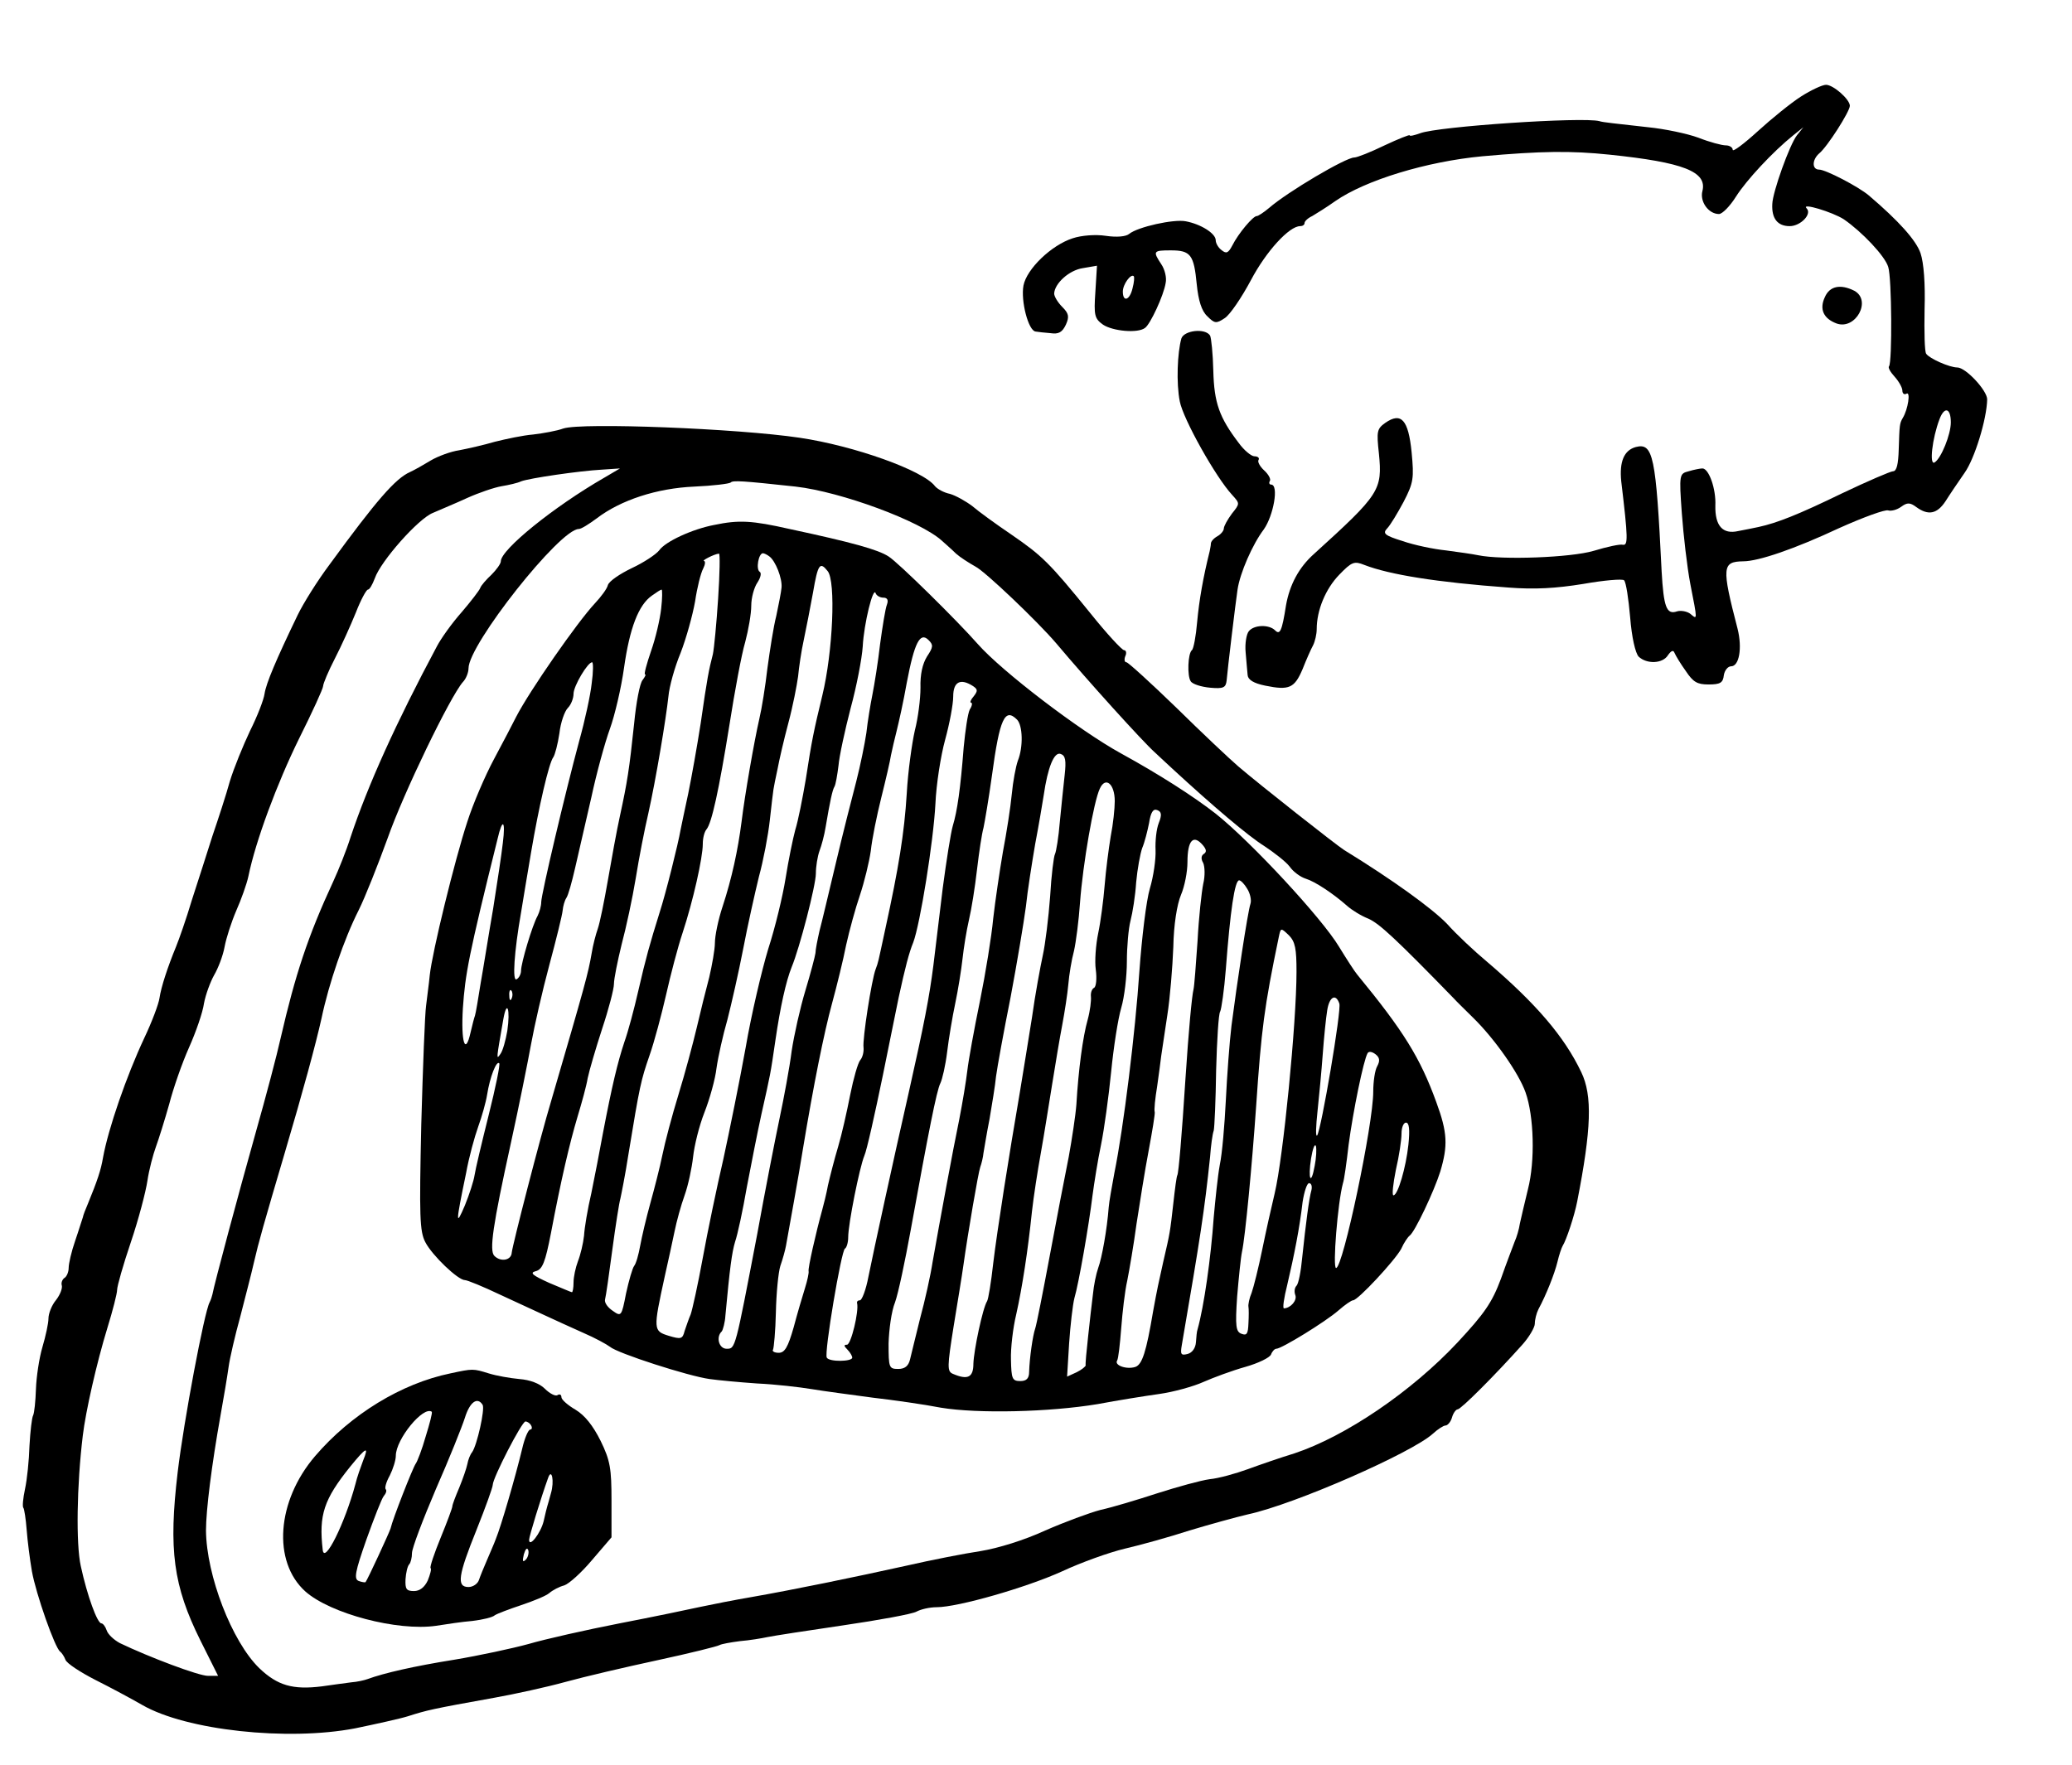 <?xml version="1.0" standalone="no"?>
<!DOCTYPE svg PUBLIC "-//W3C//DTD SVG 20010904//EN"
 "http://www.w3.org/TR/2001/REC-SVG-20010904/DTD/svg10.dtd">
<svg version="1.0" xmlns="http://www.w3.org/2000/svg"
 width="513pt" height="437pt" viewBox="0 0 513 437"
 preserveAspectRatio="xMidYMid meet">
<g transform="translate(0,437) scale(0.1,-0.1)"
fill="#000000" stroke="none">
<path d="M4459 4131 c-25 -16 -73 -55 -107 -86 -34 -31 -62 -52 -62 -46 0 6
-8 11 -17 11 -10 0 -40 8 -68 19 -27 10 -84 22 -125 26 -79 9 -112 12 -120 15
-41 11 -400 -13 -444 -30 -14 -5 -26 -8 -26 -5 0 2 -28 -9 -62 -25 -35 -17
-68 -30 -75 -30 -21 0 -165 -85 -211 -125 -13 -11 -27 -20 -30 -20 -9 1 -46
-43 -61 -73 -10 -19 -15 -21 -27 -11 -8 6 -14 17 -14 24 0 17 -37 40 -74 47
-30 6 -119 -14 -140 -31 -8 -7 -31 -9 -58 -5 -26 4 -61 1 -82 -6 -53 -17 -114
-76 -122 -117 -7 -38 12 -112 30 -114 6 -1 23 -3 37 -4 20 -3 29 2 38 21 9 20
7 28 -9 44 -11 11 -20 26 -20 33 1 25 37 58 71 63 l35 6 -4 -65 c-4 -58 -2
-66 19 -81 24 -16 86 -22 104 -8 13 9 46 80 51 111 3 13 -2 34 -11 47 -21 32
-20 34 24 34 49 0 57 -11 64 -84 4 -40 12 -66 26 -79 18 -18 22 -19 43 -5 13
8 42 51 65 94 38 72 95 134 122 134 6 0 11 3 11 8 0 4 8 12 19 17 10 6 36 22
57 37 75 52 226 98 364 111 146 13 219 14 315 4 183 -19 242 -42 230 -90 -7
-26 15 -57 41 -57 8 0 27 19 42 43 26 41 91 111 142 152 l25 20 -16 -20 c-18
-23 -60 -140 -61 -170 -2 -36 13 -55 43 -55 27 0 56 30 42 44 -15 15 64 -9 92
-27 45 -31 102 -91 110 -118 9 -27 10 -237 2 -246 -3 -3 3 -14 14 -26 10 -11
19 -27 19 -34 0 -8 5 -11 10 -8 11 7 4 -39 -9 -60 -8 -14 -8 -17 -10 -78 -1
-36 -5 -54 -14 -54 -6 0 -64 -25 -127 -55 -107 -52 -160 -73 -206 -83 -10 -2
-33 -7 -50 -10 -39 -9 -58 13 -57 63 2 41 -16 92 -32 92 -5 0 -21 -3 -34 -7
-23 -6 -24 -7 -17 -104 4 -54 13 -133 21 -175 18 -92 18 -89 0 -74 -8 6 -23 9
-33 6 -26 -9 -33 11 -38 99 -14 287 -21 319 -64 308 -29 -8 -41 -36 -36 -85
17 -142 17 -159 4 -157 -7 2 -39 -5 -72 -15 -57 -17 -228 -23 -286 -11 -14 3
-50 8 -80 12 -30 3 -78 13 -107 23 -45 14 -50 19 -39 31 8 8 26 38 41 66 25
48 26 59 20 123 -8 81 -26 100 -65 73 -21 -15 -22 -21 -16 -76 9 -91 2 -101
-161 -249 -37 -33 -60 -76 -69 -127 -10 -64 -15 -74 -27 -62 -15 15 -52 14
-65 -2 -6 -7 -10 -31 -8 -52 2 -22 4 -48 5 -57 1 -11 14 -20 44 -26 59 -12 72
-6 92 41 9 23 21 50 26 59 5 10 9 28 9 40 0 47 22 100 56 135 31 32 37 34 62
24 62 -24 179 -43 357 -56 65 -5 117 -2 185 9 51 9 97 13 101 9 5 -5 11 -46
15 -91 4 -51 13 -89 21 -98 20 -19 60 -18 73 4 8 11 13 13 16 5 3 -7 15 -27
28 -45 18 -27 28 -33 56 -33 29 0 36 4 38 23 2 12 10 22 18 22 20 0 28 45 16
93 -40 154 -38 166 14 167 38 0 128 31 237 82 60 27 115 47 122 44 7 -2 21 1
32 9 15 11 22 11 38 -1 29 -21 51 -17 72 15 10 16 31 47 47 70 25 35 55 133
56 182 0 22 -53 79 -74 79 -19 0 -69 22 -77 34 -4 5 -5 54 -4 110 2 64 -2 115
-10 139 -11 32 -54 80 -128 143 -26 22 -107 64 -123 64 -18 0 -18 24 0 40 20
16 76 104 76 118 0 16 -41 52 -59 52 -9 0 -37 -13 -62 -29z m-1655 -475 c-7
-30 -24 -35 -24 -8 0 18 20 45 27 38 2 -2 1 -15 -3 -30z m2026 -332 c0 -30
-24 -89 -40 -99 -14 -9 -6 60 12 107 12 32 28 28 28 -8z"/>
<path d="M4518 3634 c-14 -30 -3 -53 29 -65 47 -17 88 57 44 81 -34 17 -61 12
-73 -16z"/>
<path d="M2925 3532 c-10 -35 -13 -111 -4 -156 8 -43 89 -188 130 -232 19 -21
19 -21 -1 -46 -11 -15 -20 -31 -20 -37 0 -5 -7 -14 -16 -19 -9 -5 -16 -13 -16
-18 0 -5 -2 -13 -3 -19 -16 -64 -26 -121 -31 -175 -3 -36 -9 -67 -13 -70 -10
-8 -12 -64 -3 -77 4 -7 26 -14 48 -16 33 -3 39 0 41 18 2 25 22 192 27 225 6
41 37 112 65 149 24 34 38 111 18 111 -4 0 -6 4 -3 9 3 4 -3 16 -14 26 -11 10
-17 22 -14 26 3 5 -2 9 -10 9 -8 0 -26 15 -39 33 -48 63 -61 99 -63 179 -1 42
-5 81 -8 87 -12 19 -64 13 -71 -7z"/>
<path d="M1395 3309 c-16 -6 -50 -12 -75 -15 -25 -2 -67 -11 -95 -18 -27 -8
-67 -17 -88 -21 -21 -3 -53 -15 -70 -25 -18 -11 -41 -24 -52 -29 -36 -16 -83
-70 -199 -229 -30 -40 -65 -96 -79 -125 -54 -112 -78 -169 -82 -195 -2 -15
-18 -56 -36 -92 -17 -36 -40 -92 -50 -125 -9 -33 -29 -94 -43 -135 -13 -41
-36 -113 -51 -159 -14 -47 -32 -98 -39 -115 -21 -51 -37 -100 -41 -127 -2 -15
-19 -60 -38 -100 -44 -94 -89 -224 -102 -296 -5 -30 -14 -57 -37 -113 -6 -14
-12 -29 -13 -35 -2 -5 -10 -32 -19 -58 -9 -26 -16 -56 -16 -67 0 -10 -5 -22
-11 -25 -5 -4 -8 -12 -6 -18 2 -7 -4 -23 -14 -36 -11 -13 -19 -34 -19 -46 0
-12 -7 -44 -15 -71 -8 -27 -15 -74 -16 -104 -1 -30 -4 -59 -7 -65 -3 -5 -7
-39 -9 -75 -1 -36 -6 -84 -11 -107 -5 -23 -7 -45 -4 -47 2 -3 6 -27 8 -54 2
-27 8 -74 13 -103 10 -56 57 -190 70 -199 4 -3 10 -12 13 -20 3 -9 37 -31 74
-50 38 -19 90 -47 116 -62 109 -63 360 -90 527 -58 53 11 112 24 131 30 47 15
59 18 215 46 50 9 128 26 175 39 47 13 150 37 229 54 79 17 147 34 152 37 5 3
28 7 51 10 24 2 54 7 68 10 14 3 98 16 187 29 89 13 171 28 182 34 11 6 33 11
50 11 53 0 223 49 311 89 47 22 117 47 155 56 39 9 111 29 160 45 50 15 115
33 145 40 116 25 407 153 458 200 12 11 26 20 31 20 5 0 13 9 16 20 3 11 10
20 14 20 8 0 92 84 160 160 17 19 31 43 31 52 0 10 4 26 9 36 19 35 40 88 47
117 4 17 10 35 13 40 9 14 29 74 36 110 35 179 38 262 10 320 -42 88 -111 169
-234 274 -30 25 -75 67 -99 94 -37 38 -135 109 -254 182 -19 12 -207 160 -262
207 -21 18 -91 84 -154 146 -63 61 -119 112 -123 112 -5 0 -6 7 -3 15 4 8 2
15 -3 15 -5 0 -43 41 -83 91 -103 127 -120 143 -197 196 -37 25 -81 57 -96 70
-16 12 -41 26 -55 30 -15 3 -31 12 -37 19 -29 39 -200 100 -335 120 -154 23
-539 38 -585 23z m101 -122 c-125 -72 -256 -178 -256 -207 0 -6 -11 -21 -23
-33 -13 -12 -26 -27 -28 -33 -2 -6 -23 -33 -46 -60 -24 -27 -51 -65 -61 -84
-102 -191 -171 -344 -214 -473 -10 -32 -30 -82 -43 -110 -63 -136 -94 -231
-130 -387 -9 -41 -37 -147 -62 -235 -42 -149 -103 -377 -107 -400 -1 -5 -4
-14 -7 -20 -13 -23 -64 -294 -79 -420 -23 -193 -11 -282 56 -417 l44 -88 -25
0 c-23 0 -145 46 -218 81 -15 8 -30 22 -33 32 -3 9 -9 17 -13 17 -10 0 -35 68
-51 142 -12 54 -10 199 5 323 7 59 34 179 61 267 13 42 24 85 24 94 0 9 15 62
34 118 19 56 37 125 41 152 4 27 14 65 21 84 7 19 22 67 33 106 10 39 32 102
49 140 17 38 34 87 37 109 4 22 16 54 25 70 10 17 22 48 26 70 4 22 17 62 29
90 12 27 26 66 30 85 18 88 71 230 125 340 33 66 60 125 60 131 0 6 13 37 29
68 16 31 39 82 52 114 12 31 26 57 30 57 4 0 11 12 17 28 15 43 108 148 144
162 18 8 57 24 85 37 29 13 67 26 85 29 18 3 40 8 48 12 21 8 145 26 200 29
l45 3 -39 -23z m474 -22 c113 -13 308 -85 362 -134 10 -9 26 -23 35 -32 10 -9
32 -23 48 -32 24 -12 154 -136 200 -190 80 -95 213 -242 244 -270 5 -5 25 -23
43 -40 102 -94 188 -167 228 -192 24 -16 53 -38 63 -51 9 -13 27 -26 40 -30
23 -7 68 -37 102 -67 11 -10 35 -25 53 -32 27 -12 67 -49 212 -198 6 -7 28
-28 48 -48 52 -51 112 -136 129 -184 21 -59 24 -170 6 -240 -8 -33 -17 -71
-20 -85 -2 -14 -8 -34 -13 -45 -4 -11 -20 -52 -34 -92 -22 -59 -41 -86 -107
-157 -115 -123 -278 -233 -404 -275 -33 -10 -85 -28 -115 -39 -30 -11 -73 -23
-95 -25 -22 -3 -80 -19 -130 -35 -49 -16 -112 -35 -140 -41 -27 -7 -89 -30
-137 -51 -52 -24 -117 -44 -160 -51 -40 -6 -122 -22 -183 -36 -131 -29 -282
-60 -385 -78 -41 -7 -97 -18 -125 -24 -27 -6 -118 -25 -201 -41 -82 -16 -184
-39 -225 -51 -40 -11 -124 -29 -184 -39 -100 -16 -174 -33 -215 -48 -8 -3 -26
-7 -40 -8 -14 -2 -47 -6 -73 -10 -72 -9 -110 2 -155 45 -68 66 -131 230 -132
341 0 50 14 162 36 285 8 44 17 98 20 120 3 22 16 78 29 125 12 47 28 108 34
135 11 48 24 94 76 270 45 152 77 270 91 333 18 86 56 197 92 268 16 32 48
113 72 179 39 111 154 349 186 386 8 8 14 24 14 34 0 59 226 345 273 345 6 0
25 12 44 26 60 46 150 75 242 79 46 2 86 7 90 10 5 6 31 4 161 -10z"/>
<path d="M1768 3070 c-53 -10 -121 -41 -136 -63 -8 -10 -38 -30 -68 -44 -29
-14 -56 -32 -59 -42 -2 -9 -17 -29 -32 -45 -44 -47 -162 -217 -195 -281 -8
-16 -33 -64 -55 -105 -22 -41 -52 -111 -66 -155 -31 -94 -87 -323 -93 -380 -2
-22 -7 -56 -9 -75 -3 -19 -8 -152 -12 -295 -5 -227 -4 -264 10 -291 17 -33 81
-94 98 -94 6 0 45 -16 87 -36 85 -39 131 -61 207 -95 28 -12 57 -28 65 -34 18
-16 195 -73 247 -80 21 -3 74 -8 118 -11 44 -2 105 -9 135 -14 30 -5 98 -14
150 -21 52 -6 129 -17 170 -25 91 -15 268 -11 388 9 48 9 116 20 152 25 36 5
86 19 110 30 25 11 71 28 103 37 32 9 61 23 64 31 3 8 9 14 13 14 13 0 122 67
154 95 16 14 32 25 36 25 12 0 103 98 119 127 7 16 17 30 21 33 13 9 61 111
76 159 19 64 18 96 -10 172 -40 110 -81 176 -196 316 -6 7 -26 38 -45 69 -42
70 -217 259 -305 329 -55 43 -141 98 -234 149 -104 57 -296 204 -355 271 -51
58 -197 202 -221 217 -26 17 -91 35 -245 68 -93 21 -125 23 -187 10z m10 -182
c-4 -62 -10 -124 -13 -138 -10 -39 -14 -58 -30 -170 -9 -58 -23 -136 -31 -175
-8 -38 -17 -79 -19 -90 -6 -35 -37 -159 -52 -205 -24 -77 -34 -112 -53 -195
-10 -44 -25 -100 -34 -125 -17 -51 -31 -110 -53 -225 -8 -44 -21 -111 -29
-150 -9 -38 -17 -86 -18 -105 -2 -19 -9 -48 -15 -63 -6 -16 -11 -39 -11 -53 0
-13 -2 -24 -4 -24 -2 0 -27 11 -56 23 -42 19 -49 25 -34 29 17 4 24 22 38 94
25 132 46 222 66 289 10 33 22 76 25 95 4 19 20 74 36 123 16 48 29 98 29 110
0 13 9 57 19 98 11 41 27 115 35 164 8 50 22 122 31 160 19 85 44 235 50 291
2 23 15 71 30 107 14 36 30 94 36 128 5 34 14 70 20 81 5 10 6 18 2 19 -7 0
25 17 37 18 3 1 2 -50 -2 -111z m127 104 c15 -11 32 -54 30 -77 -1 -11 -7 -42
-13 -70 -7 -27 -16 -86 -22 -130 -5 -44 -14 -100 -20 -125 -13 -57 -36 -189
-44 -255 -9 -70 -24 -140 -47 -210 -11 -33 -19 -73 -19 -90 0 -16 -7 -55 -14
-85 -8 -30 -22 -86 -31 -125 -9 -38 -29 -113 -45 -165 -16 -52 -34 -120 -40
-150 -6 -30 -20 -84 -30 -120 -10 -36 -21 -83 -25 -105 -4 -22 -10 -44 -15
-50 -4 -5 -13 -36 -20 -68 -11 -57 -12 -58 -33 -43 -12 8 -21 20 -19 28 2 7
10 62 18 123 8 60 17 117 20 127 2 9 12 58 20 110 28 171 31 183 52 244 12 34
30 102 41 150 11 49 29 118 41 154 26 79 50 186 50 220 0 15 4 30 9 36 13 15
31 97 57 259 13 83 30 175 39 205 8 30 15 70 15 90 0 20 7 45 15 57 8 12 11
24 6 27 -10 6 -3 46 8 46 3 0 11 -4 16 -8z m144 -36 c21 -25 13 -201 -13 -308
-21 -87 -26 -110 -41 -208 -8 -47 -19 -103 -26 -125 -6 -22 -17 -76 -24 -120
-7 -44 -26 -123 -43 -175 -16 -53 -42 -163 -56 -245 -15 -83 -40 -206 -55
-275 -16 -69 -39 -179 -51 -245 -12 -66 -26 -129 -30 -140 -5 -11 -11 -30 -15
-41 -5 -20 -9 -21 -39 -12 -39 12 -39 15 -10 148 8 36 19 85 24 110 5 25 16
65 25 90 9 25 18 68 21 95 3 28 15 77 28 110 13 33 27 83 30 110 4 28 16 82
27 120 10 39 28 118 39 175 11 58 29 138 39 179 11 40 23 103 27 140 4 36 8
71 9 76 1 6 5 28 10 50 4 22 16 74 27 115 11 41 21 93 24 115 2 22 8 63 14 90
6 28 16 80 23 118 12 70 17 77 36 53z m-412 -93 c-3 -27 -14 -74 -25 -105 -11
-32 -18 -58 -15 -58 3 0 0 -6 -6 -14 -7 -8 -16 -56 -21 -108 -12 -114 -17
-145 -35 -228 -8 -36 -21 -108 -30 -160 -9 -52 -20 -106 -25 -120 -5 -14 -12
-41 -15 -60 -9 -52 -16 -77 -100 -365 -28 -93 -96 -358 -98 -377 -1 -19 -27
-24 -43 -8 -13 13 -4 75 41 280 20 91 42 201 50 245 8 44 28 132 45 195 17 63
32 124 33 135 1 11 5 25 9 31 5 7 14 40 22 75 8 35 26 114 40 174 13 61 34
137 46 170 12 33 28 101 35 151 14 99 36 156 69 179 11 8 22 15 24 15 2 0 2
-21 -1 -47z m550 27 c10 0 13 -6 9 -17 -4 -10 -11 -54 -17 -98 -5 -44 -14
-100 -19 -125 -5 -25 -12 -67 -15 -95 -4 -27 -15 -81 -25 -120 -10 -38 -33
-128 -50 -200 -17 -71 -35 -148 -41 -170 -5 -22 -10 -47 -10 -55 -1 -8 -12
-50 -25 -93 -13 -43 -28 -110 -34 -150 -5 -40 -19 -115 -30 -167 -11 -52 -36
-180 -55 -285 -55 -287 -54 -285 -76 -285 -19 0 -27 29 -12 43 3 4 8 22 9 39
11 119 16 156 24 183 6 17 19 77 29 135 11 58 27 139 36 180 23 103 22 96 35
185 12 82 26 145 40 180 20 48 60 203 60 232 0 17 4 42 9 56 5 13 12 39 15 58
11 65 17 93 22 101 3 5 7 28 10 52 2 24 16 88 30 142 15 55 28 123 30 153 3
57 26 150 32 132 2 -6 11 -11 19 -11z m108 -146 c-11 -18 -17 -44 -16 -77 0
-28 -6 -75 -14 -106 -7 -31 -17 -101 -20 -156 -6 -98 -20 -184 -53 -335 -19
-88 -17 -81 -24 -100 -10 -26 -33 -174 -30 -194 1 -10 -2 -24 -8 -31 -6 -7
-17 -46 -25 -86 -8 -41 -21 -99 -30 -129 -9 -30 -20 -73 -25 -95 -4 -22 -11
-49 -14 -60 -16 -58 -36 -146 -34 -153 1 -4 -3 -23 -9 -42 -6 -19 -19 -63 -28
-97 -14 -49 -22 -63 -37 -63 -11 0 -17 4 -14 8 2 4 6 46 7 92 1 47 6 99 11
115 6 17 12 39 14 50 6 34 32 176 42 240 26 157 52 287 72 360 12 44 28 109
35 145 8 36 23 91 34 123 11 33 23 82 27 110 3 29 15 88 26 132 11 44 22 91
24 105 3 14 9 41 14 60 5 20 17 73 25 119 19 100 33 127 54 106 12 -12 12 -17
-4 -41z m-830 -66 c-3 -29 -17 -93 -31 -143 -35 -130 -94 -380 -94 -399 0 -9
-4 -24 -9 -34 -13 -23 -41 -117 -41 -136 0 -8 -5 -18 -11 -21 -11 -7 -6 68 11
165 5 30 16 98 25 150 19 112 44 221 55 235 4 6 11 32 15 59 3 27 13 55 21 63
8 8 14 24 14 35 0 19 35 78 46 78 3 0 3 -24 -1 -52z m944 -7 c12 -8 12 -12 2
-25 -8 -9 -10 -16 -7 -16 4 0 3 -8 -3 -17 -5 -10 -11 -52 -15 -93 -8 -103 -16
-159 -27 -195 -5 -17 -16 -87 -25 -155 -8 -69 -19 -154 -23 -190 -10 -79 -23
-146 -61 -315 -40 -176 -86 -388 -100 -457 -6 -32 -16 -58 -21 -58 -5 0 -8 -3
-7 -7 5 -20 -15 -103 -25 -103 -8 0 -8 -3 1 -12 7 -7 12 -16 12 -20 0 -10 -57
-11 -63 0 -7 11 36 266 45 270 4 2 8 15 8 28 0 33 28 173 40 202 6 13 26 103
46 200 20 97 37 184 39 192 16 74 26 112 36 136 17 45 50 249 55 344 2 47 13
118 24 158 11 40 20 88 20 107 0 37 18 46 49 26z m109 -83 c14 -14 16 -67 2
-102 -5 -14 -12 -51 -15 -83 -3 -32 -13 -96 -22 -143 -8 -47 -19 -121 -24
-165 -4 -44 -19 -136 -33 -205 -14 -68 -28 -145 -31 -171 -3 -26 -12 -80 -20
-121 -16 -77 -48 -251 -66 -353 -5 -33 -19 -96 -31 -140 -11 -44 -22 -90 -25
-102 -4 -16 -13 -23 -29 -23 -23 0 -24 3 -24 63 1 34 7 80 16 102 8 22 25 103
39 180 44 243 64 344 73 362 5 10 13 45 17 78 4 33 13 87 20 120 7 33 15 83
18 110 3 28 10 71 16 97 6 25 15 81 20 125 5 43 12 89 16 103 3 14 13 72 21
130 19 141 32 168 62 138z m118 -137 c-3 -25 -8 -77 -12 -116 -3 -38 -9 -74
-12 -80 -3 -5 -9 -52 -12 -105 -4 -53 -12 -118 -18 -145 -6 -28 -19 -97 -27
-155 -9 -58 -23 -141 -30 -185 -27 -157 -56 -341 -66 -424 -5 -46 -12 -88 -15
-93 -11 -17 -33 -122 -34 -155 0 -34 -14 -41 -51 -25 -14 6 -14 17 2 117 10
61 21 128 24 150 12 85 37 231 42 245 3 8 7 24 8 35 2 11 8 49 15 84 6 36 14
83 16 105 3 23 19 111 36 196 16 85 33 187 38 225 4 39 15 108 23 155 9 47 18
101 21 120 10 70 26 109 42 103 12 -4 14 -16 10 -52z m124 -65 c0 -18 -4 -57
-10 -87 -5 -30 -12 -84 -15 -121 -3 -37 -10 -91 -16 -119 -6 -29 -9 -69 -6
-90 3 -22 1 -42 -4 -45 -6 -3 -9 -13 -8 -22 1 -10 -2 -35 -8 -57 -12 -42 -23
-124 -28 -210 -2 -27 -11 -86 -19 -130 -9 -44 -30 -154 -47 -245 -17 -91 -33
-172 -36 -180 -6 -17 -14 -73 -15 -107 0 -17 -7 -23 -22 -23 -20 0 -22 6 -23
53 -1 28 5 79 13 112 15 67 29 158 39 255 4 36 14 101 22 145 8 44 20 121 28
170 8 50 19 116 25 147 6 32 13 77 15 100 2 24 8 61 14 83 5 22 12 76 15 120
7 95 34 251 49 282 14 31 37 12 37 -31z m109 -54 c-6 -15 -9 -45 -8 -67 1 -22
-5 -65 -14 -95 -9 -30 -20 -122 -26 -205 -10 -150 -39 -387 -62 -500 -6 -33
-13 -71 -14 -85 -4 -54 -17 -126 -26 -150 -5 -14 -11 -43 -13 -65 -3 -22 -8
-69 -12 -105 -4 -36 -7 -68 -6 -71 0 -3 -10 -11 -22 -17 l-24 -11 5 82 c3 45
9 96 13 112 11 37 36 181 45 255 4 30 13 87 21 125 8 39 19 120 25 180 6 61
17 132 25 159 8 27 14 79 14 115 0 36 4 82 9 101 5 19 12 62 14 95 3 33 10 71
15 85 6 14 13 42 17 62 4 26 10 36 20 32 11 -4 12 -12 4 -32z m-1624 -49 c-3
-27 -14 -100 -24 -163 -11 -63 -24 -146 -31 -185 -6 -38 -12 -74 -14 -80 -2
-5 -7 -25 -11 -42 -13 -58 -24 -24 -19 60 6 86 14 130 86 420 12 52 20 46 13
-10z m1734 -7 c8 -10 9 -16 1 -21 -6 -4 -7 -12 -1 -22 4 -9 5 -32 0 -52 -4
-20 -11 -83 -14 -141 -4 -58 -8 -112 -10 -120 -4 -16 -12 -100 -20 -222 -9
-141 -17 -233 -20 -238 -2 -3 -6 -34 -10 -70 -8 -71 -8 -72 -25 -145 -11 -49
-15 -67 -25 -122 -17 -101 -27 -132 -44 -138 -22 -7 -53 4 -45 16 3 5 7 41 10
80 3 39 9 92 15 118 5 25 16 89 23 141 8 52 21 134 30 181 9 48 16 91 15 95
-2 5 1 34 6 64 4 30 9 64 10 75 2 11 8 56 15 100 7 44 13 120 15 170 1 55 9
105 19 129 9 21 16 57 16 81 0 55 15 70 39 41z m109 -107 c7 -11 11 -28 8 -37
-7 -21 -34 -201 -47 -302 -5 -41 -11 -124 -14 -185 -3 -60 -9 -132 -15 -160
-5 -27 -11 -86 -15 -130 -7 -100 -24 -220 -40 -277 -2 -5 -3 -19 -4 -32 -1
-14 -9 -26 -21 -29 -16 -4 -18 -1 -14 22 46 268 56 332 70 466 2 28 6 57 9 65
2 8 5 76 6 150 2 74 6 140 10 145 3 6 10 53 14 105 11 145 22 220 33 220 4 0
13 -9 20 -21z m122 -205 c0 -127 -33 -461 -54 -549 -8 -33 -22 -96 -31 -140
-9 -44 -21 -92 -26 -106 -6 -14 -9 -30 -8 -35 1 -5 1 -23 0 -41 -1 -26 -4 -31
-17 -26 -14 5 -16 18 -11 92 4 47 9 97 12 111 8 36 25 216 35 360 13 191 20
246 56 419 5 24 5 24 25 5 16 -16 19 -34 19 -90z m-1943 -66 c-3 -8 -6 -5 -6
6 -1 11 2 17 5 13 3 -3 4 -12 1 -19z m2049 -13 c6 -15 -45 -314 -55 -327 -4
-4 -3 23 1 60 4 37 10 101 13 142 3 41 8 90 11 108 5 33 21 43 30 17z m-2060
-68 c-4 -23 -11 -49 -17 -57 -11 -16 -10 -13 7 85 9 52 18 26 10 -28z m2154
-87 c-6 -10 -10 -39 -10 -63 0 -82 -75 -437 -92 -437 -9 0 4 162 17 210 3 8 9
51 14 95 11 83 37 210 47 227 3 5 11 4 20 -3 10 -8 11 -16 4 -29z m-2200 -121
c-17 -68 -33 -135 -35 -149 -2 -14 -13 -48 -24 -75 -23 -54 -23 -45 3 80 7 39
21 90 30 115 9 25 19 60 22 79 7 44 23 85 30 78 3 -2 -9 -60 -26 -128z m2277
-74 c-6 -56 -26 -125 -37 -125 -4 0 -1 28 6 63 8 34 14 74 14 90 0 15 5 27 11
27 8 0 10 -17 6 -55z m-232 -52 c-9 -50 -17 -34 -9 18 4 24 9 38 12 31 2 -7 1
-29 -3 -49z m-8 -60 c-6 -21 -14 -83 -23 -168 -3 -33 -9 -64 -14 -69 -5 -5 -6
-15 -3 -23 5 -13 -11 -32 -28 -33 -4 0 0 26 8 58 17 72 31 143 38 205 4 26 11
47 16 47 6 0 8 -8 6 -17z"/>
<path d="M1115 969 c-121 -25 -246 -101 -335 -205 -95 -111 -106 -261 -24
-335 62 -55 228 -99 324 -85 25 4 65 10 90 12 25 3 50 9 55 14 6 4 35 15 65
25 30 10 62 23 70 30 8 7 25 16 37 19 12 4 43 32 69 63 l48 56 0 91 c0 79 -3
99 -27 148 -19 38 -39 63 -62 77 -19 11 -35 25 -35 31 0 6 -4 9 -10 5 -5 -3
-19 4 -31 16 -13 13 -37 22 -63 24 -22 2 -57 8 -76 14 -39 12 -39 12 -95 0z
m80 -78 c6 -11 -14 -100 -26 -117 -5 -6 -10 -19 -12 -30 -2 -10 -11 -36 -20
-58 -9 -21 -17 -42 -17 -46 0 -4 -13 -39 -29 -78 -16 -39 -27 -72 -25 -75 3
-2 -1 -16 -7 -31 -8 -17 -20 -26 -34 -26 -19 0 -22 5 -21 29 1 16 5 33 9 37 4
4 7 17 7 28 0 12 27 83 59 158 33 75 65 155 72 177 12 39 31 53 44 32z m-141
-78 c-9 -32 -21 -63 -25 -68 -7 -10 -57 -137 -62 -160 -3 -10 -57 -127 -62
-133 -1 -1 -9 0 -17 3 -12 5 -9 22 19 102 19 53 38 102 43 108 6 7 8 14 5 17
-3 3 1 18 10 34 8 16 15 38 15 49 0 41 68 124 89 109 2 -2 -5 -29 -15 -61z
m261 27 c3 -5 2 -10 -2 -10 -5 0 -14 -21 -20 -47 -17 -71 -53 -194 -65 -223
-5 -14 -16 -38 -23 -55 -7 -16 -16 -38 -19 -47 -3 -10 -15 -18 -26 -18 -30 0
-26 28 20 142 22 55 40 105 40 111 0 17 72 157 81 157 4 0 11 -4 14 -10z
m-416 -87 c-6 -16 -15 -41 -19 -58 -26 -97 -77 -200 -81 -163 -10 87 3 125 68
206 40 49 47 52 32 15z m465 -81 c-4 -15 -8 -29 -9 -32 -1 -3 -5 -19 -9 -37
-7 -29 -36 -67 -36 -46 0 8 29 103 47 153 9 26 16 -8 7 -38z m-62 -164 c-8 -8
-9 -4 -5 13 4 13 8 18 11 10 2 -7 -1 -18 -6 -23z"/>
</g>
</svg>
